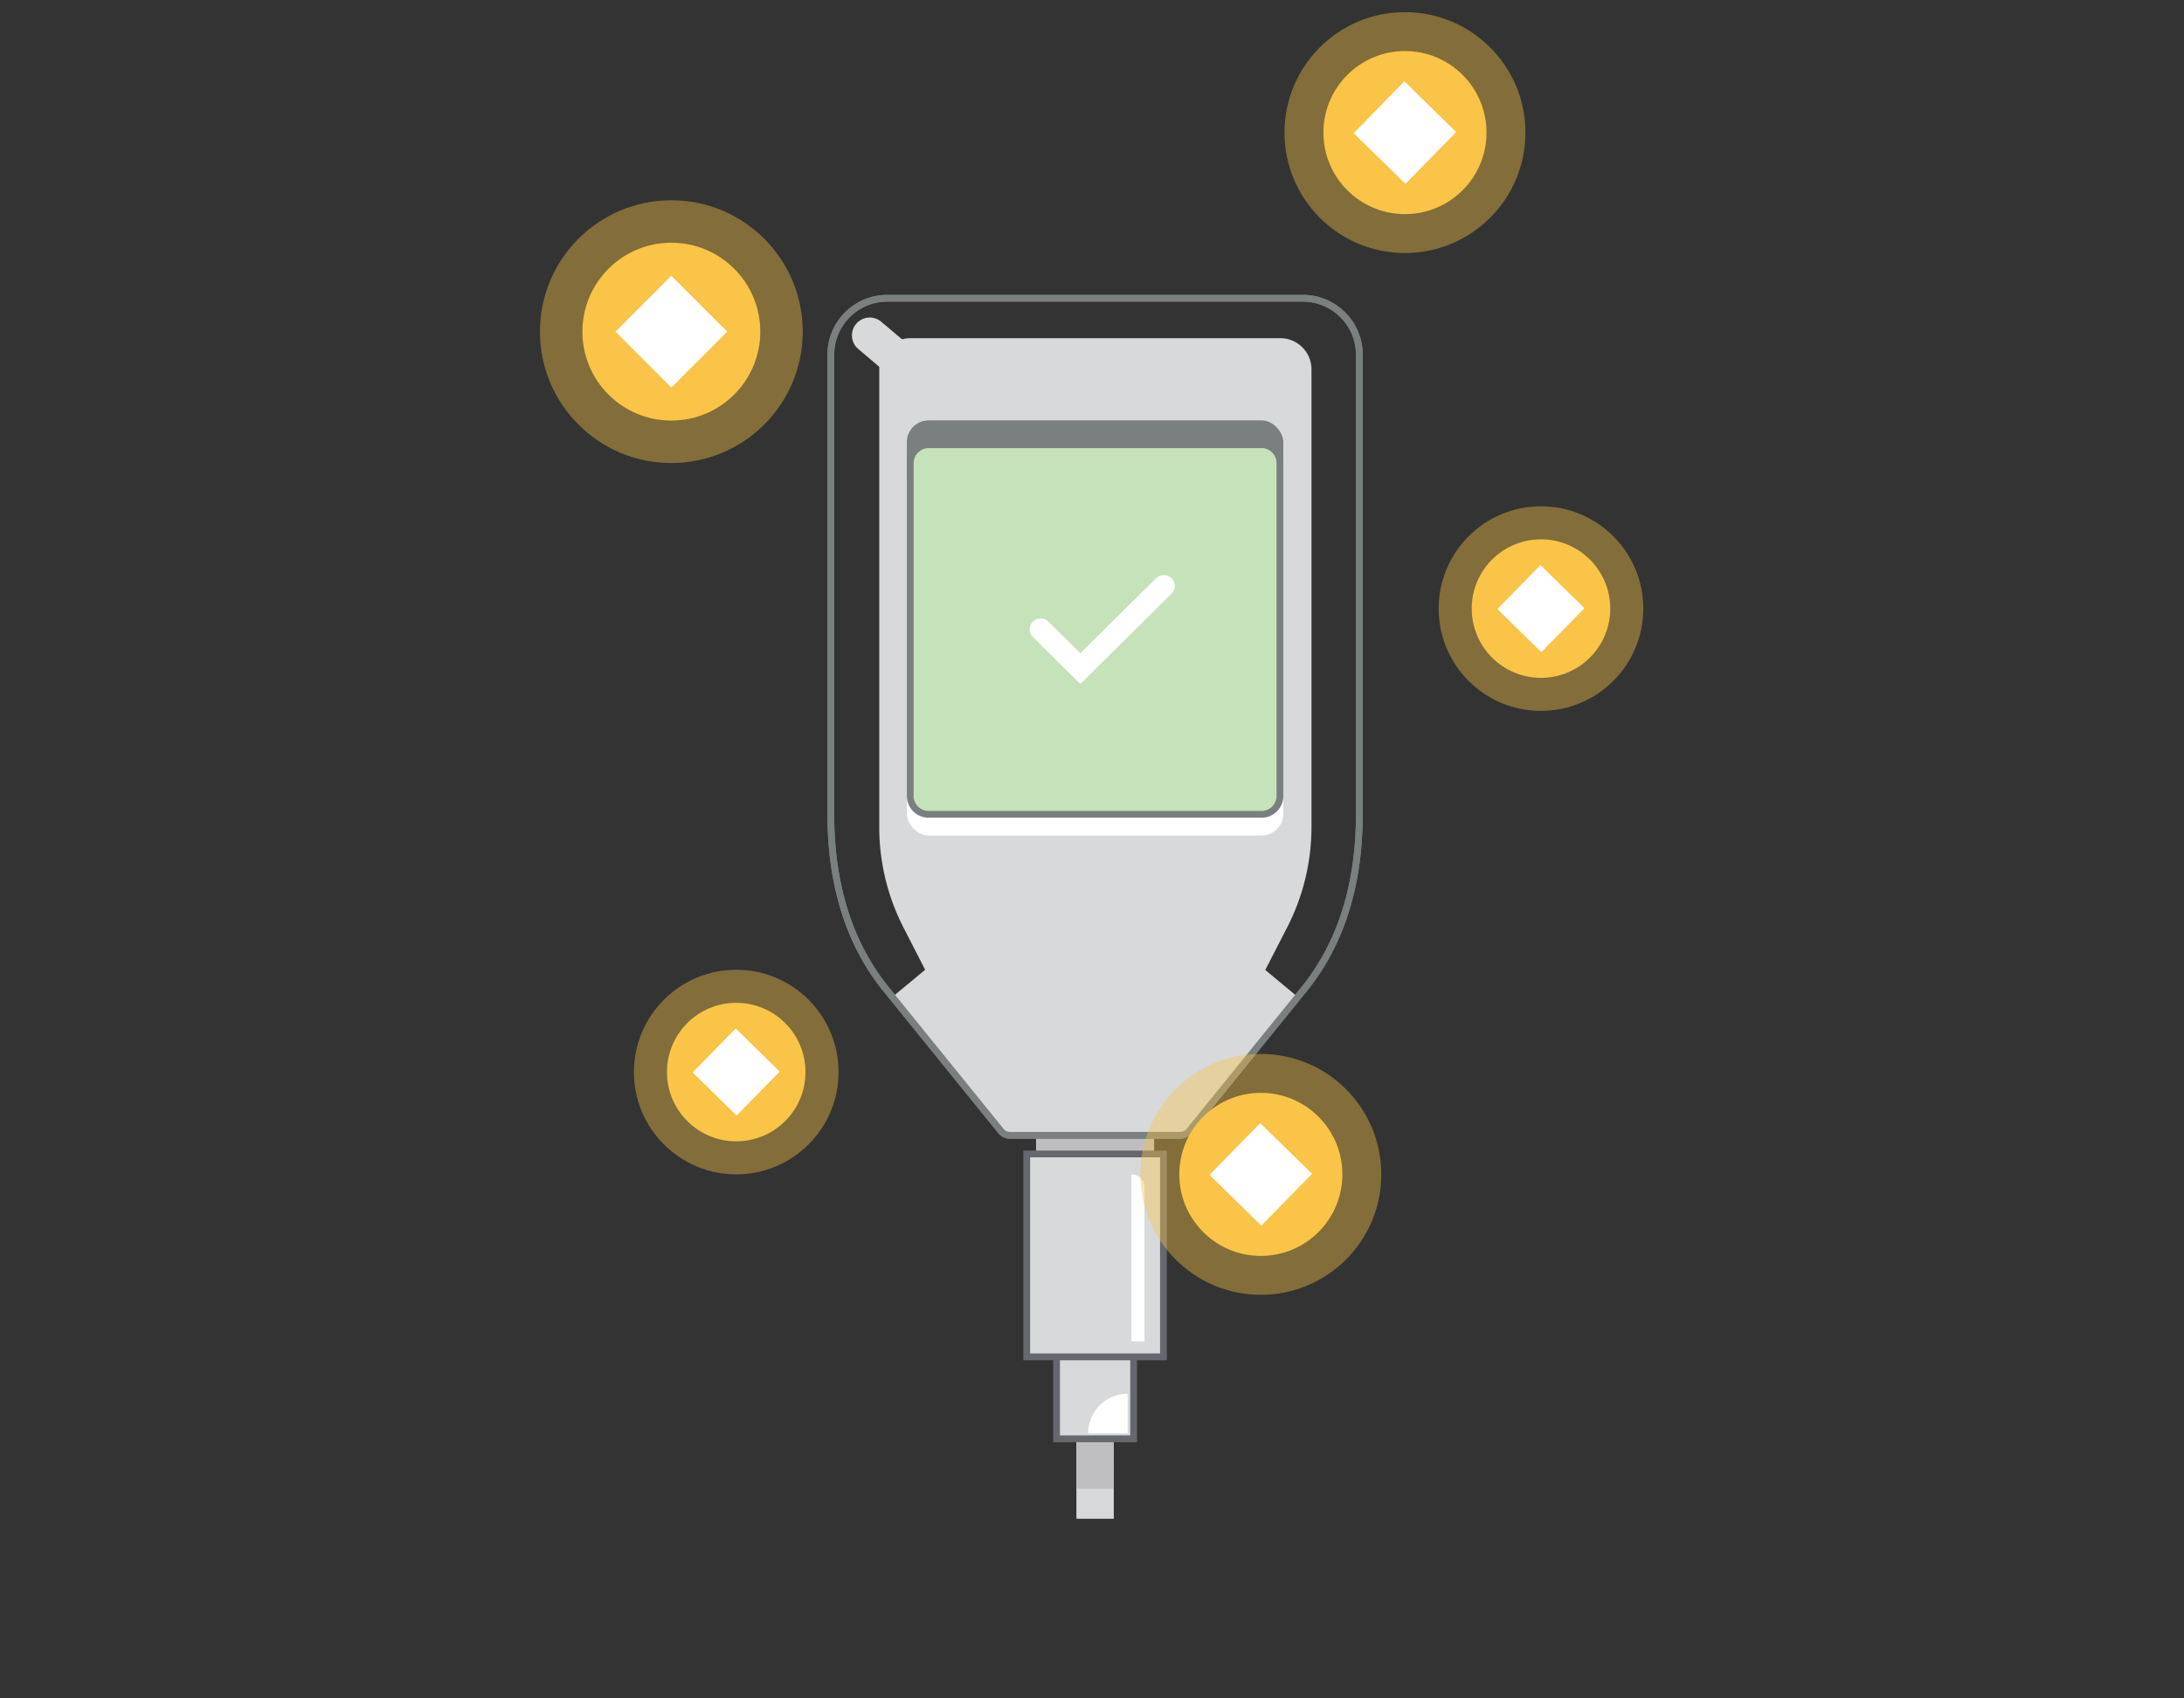 <svg xmlns="http://www.w3.org/2000/svg" width="360" height="280" viewBox="0 0 360 280">
    <rect x="0" y="0" width="360" height="280" fill="#333333" stroke="none"/>
    <g fill="none" fill-rule="evenodd">
        <path fill="#D8D9DA" fill-rule="nonzero" d="M183.59 212.754v37.632h-6.16v-37.632z"/>
        <path fill="#BEBDC0" fill-rule="nonzero" d="M183.573 218.366l.017 27.073-6.16.004-.017-27.073zM170.777 172.574h19.463v36.459h-19.463z"/>
        <path fill="#D8D9DA" fill-rule="nonzero" d="M174.159 200.056h12.701v37.15h-12.701z"/>
        <path fill="#66686F" fill-rule="nonzero" d="M186.3 200.616v36.03h-11.58v-36.03h11.58m1.12-1.12H173.6v38.27h13.82v-38.27z"/>
        <path fill="#D8D9DA" fill-rule="nonzero" d="M169.24 190.242h22.534v33.454H169.24z"/>
        <path fill="#66686F" fill-rule="nonzero" d="M191.217 190.802v32.334H169.8v-32.334h21.417m1.12-1.12H168.68v34.574h23.657v-34.574z"/>
        <path fill="#FFF" fill-rule="nonzero" d="M186.499 221.134h2.145v-25.38a2.145 2.145 0 0 0-2.145-2.144v27.524zM179.364 236.29h6.516v-6.507a6.507 6.507 0 0 0-6.516 6.507z"/>
        <path fill="#7A7F80" fill-rule="nonzero" d="M214.754 48.61h-68.488c-5.455 0-9.877 4.42-9.879 9.875v75.712c0 11.538 2.952 21.486 9.234 29.234l18.927 23.377a2.493 2.493 0 0 0 1.94.925h28.041a2.5 2.5 0 0 0 1.941-.924l18.926-23.378c6.283-7.756 9.233-17.695 9.233-29.234V58.485c-.001-5.454-4.422-9.874-9.875-9.876zm-68.488 1.12h68.488a8.758 8.758 0 0 1 8.755 8.755v75.712c0 11.299-2.876 20.99-8.983 28.53L195.6 186.103a1.38 1.38 0 0 1-1.07.509h-28.043c-.415 0-.808-.187-1.068-.51l-18.928-23.377c-6.105-7.53-8.984-17.23-8.984-28.53V58.486a8.758 8.758 0 0 1 8.759-8.756z"/>
        <path fill="#D8D9DA" fill-rule="nonzero" d="M216.179 136.328V60.896a5.14 5.14 0 0 0-5.144-5.141h-60.959a5.144 5.144 0 0 0-5.143 5.14v75.466a36.285 36.285 0 0 0 3.987 16.545l3.576 6.975-5.404 4.48 17.886 22.09c.367.453.92.716 1.504.716h28.047a1.94 1.94 0 0 0 1.507-.717l17.883-22.089-5.359-4.452 3.592-6.98a36.271 36.271 0 0 0 4.027-16.601z"/>
        <path fill="#D8D9DA" fill-rule="nonzero" d="M148.64 62.702a2.937 2.937 0 0 1-1.896-.695l-5.384-4.57a2.94 2.94 0 0 1 3.797-4.48l5.404 4.57a2.94 2.94 0 0 1-1.921 5.175z"/>
        <rect width="62.059" height="62.059" x="149.477" y="69.304" fill="#7A7F80" fill-rule="nonzero" rx="3.598"/>
        <rect width="62.059" height="62.059" x="149.477" y="75.685" fill="#FFF" fill-rule="nonzero" rx="3.598"/>
        <rect width="60.939" height="60.939" x="150.037" y="73.311" fill="#C6E2BA" fill-rule="nonzero" rx="3.038"/>
        <path fill="#7A7F80" fill-rule="nonzero" d="M207.941 73.87a2.484 2.484 0 0 1 2.478 2.482v54.863a2.48 2.48 0 0 1-2.478 2.478h-54.863a2.484 2.484 0 0 1-2.48-2.478V76.36a2.486 2.486 0 0 1 2.48-2.48h54.863m0-1.12h-54.863a3.6 3.6 0 0 0-3.598 3.6v54.855a3.6 3.6 0 0 0 3.6 3.598h54.861a3.6 3.6 0 0 0 3.598-3.598V76.36a3.6 3.6 0 0 0-3.598-3.6z"/>
        <path fill="#7A7F80" fill-rule="nonzero" d="M214.754 48.61h-68.488c-5.455 0-9.877 4.42-9.879 9.875v75.712c0 11.538 2.952 21.486 9.234 29.234l18.927 23.377a2.493 2.493 0 0 0 1.94.925h28.041a2.5 2.5 0 0 0 1.941-.924l18.926-23.378c6.283-7.756 9.233-17.695 9.233-29.234V58.485c-.001-5.454-4.422-9.874-9.875-9.876zm-68.488 1.12h68.488a8.758 8.758 0 0 1 8.755 8.755v75.712c0 11.299-2.876 20.99-8.983 28.53L195.6 186.103a1.38 1.38 0 0 1-1.07.509h-28.043c-.415 0-.808-.187-1.068-.51l-18.928-23.377c-6.105-7.53-8.984-17.23-8.984-28.53V58.486a8.758 8.758 0 0 1 8.759-8.756z"/>
        <path fill="#FFF" d="M170.264 102.492c.708-.7 1.849-.7 2.557 0l5.255 5.2 12.48-12.35a1.823 1.823 0 0 1 2.556 0 1.775 1.775 0 0 1 0 2.52l-15.038 14.898-7.81-7.725a1.775 1.775 0 0 1 0-2.543z"/>
        <circle cx="110.661" cy="54.676" r="21.661" fill="#F9C447" fill-rule="nonzero" opacity=".4"/>
        <circle cx="110.661" cy="54.676" r="14.661" fill="#F9C447" fill-rule="nonzero"/>
        <path fill="#FFF" fill-rule="nonzero" d="M110.659 45.458l9.216 9.216-9.216 9.217-9.217-9.217z"/>
        <circle cx="254.007" cy="100.334" r="16.867" fill="#F9C447" fill-rule="nonzero" opacity=".4"/>
        <circle cx="254.007" cy="100.334" r="11.418" fill="#F9C447" fill-rule="nonzero"/>
        <path fill="#FFF" fill-rule="nonzero" d="M253.919 93.16l7.254 7.104-7.104 7.254-7.254-7.104z"/>
        <circle cx="121.357" cy="176.743" r="16.867" fill="#F9C447" fill-rule="nonzero" opacity=".4"/>
        <circle cx="121.357" cy="176.743" r="11.418" fill="#F9C447" fill-rule="nonzero"/>
        <path fill="#FFF" fill-rule="nonzero" d="M121.27 169.557l7.255 7.104-7.104 7.254-7.254-7.104z"/>
        <circle cx="231.588" cy="21.858" r="19.858" fill="#F9C447" fill-rule="nonzero" opacity=".4"/>
        <circle cx="231.588" cy="21.858" r="13.443" fill="#F9C447" fill-rule="nonzero"/>
        <path fill="#FFF" fill-rule="nonzero" d="M231.493 13.414l8.538 8.36-8.361 8.539-8.538-8.361z"/>
        <circle cx="207.832" cy="193.61" r="19.858" fill="#F9C447" fill-rule="nonzero" opacity=".4"/>
        <circle cx="207.832" cy="193.61" r="13.443" fill="#F9C447" fill-rule="nonzero"/>
        <path fill="#FFF" fill-rule="nonzero" d="M207.73 185.156l8.538 8.361-8.361 8.538-8.538-8.36z"/>
    </g>
</svg>
